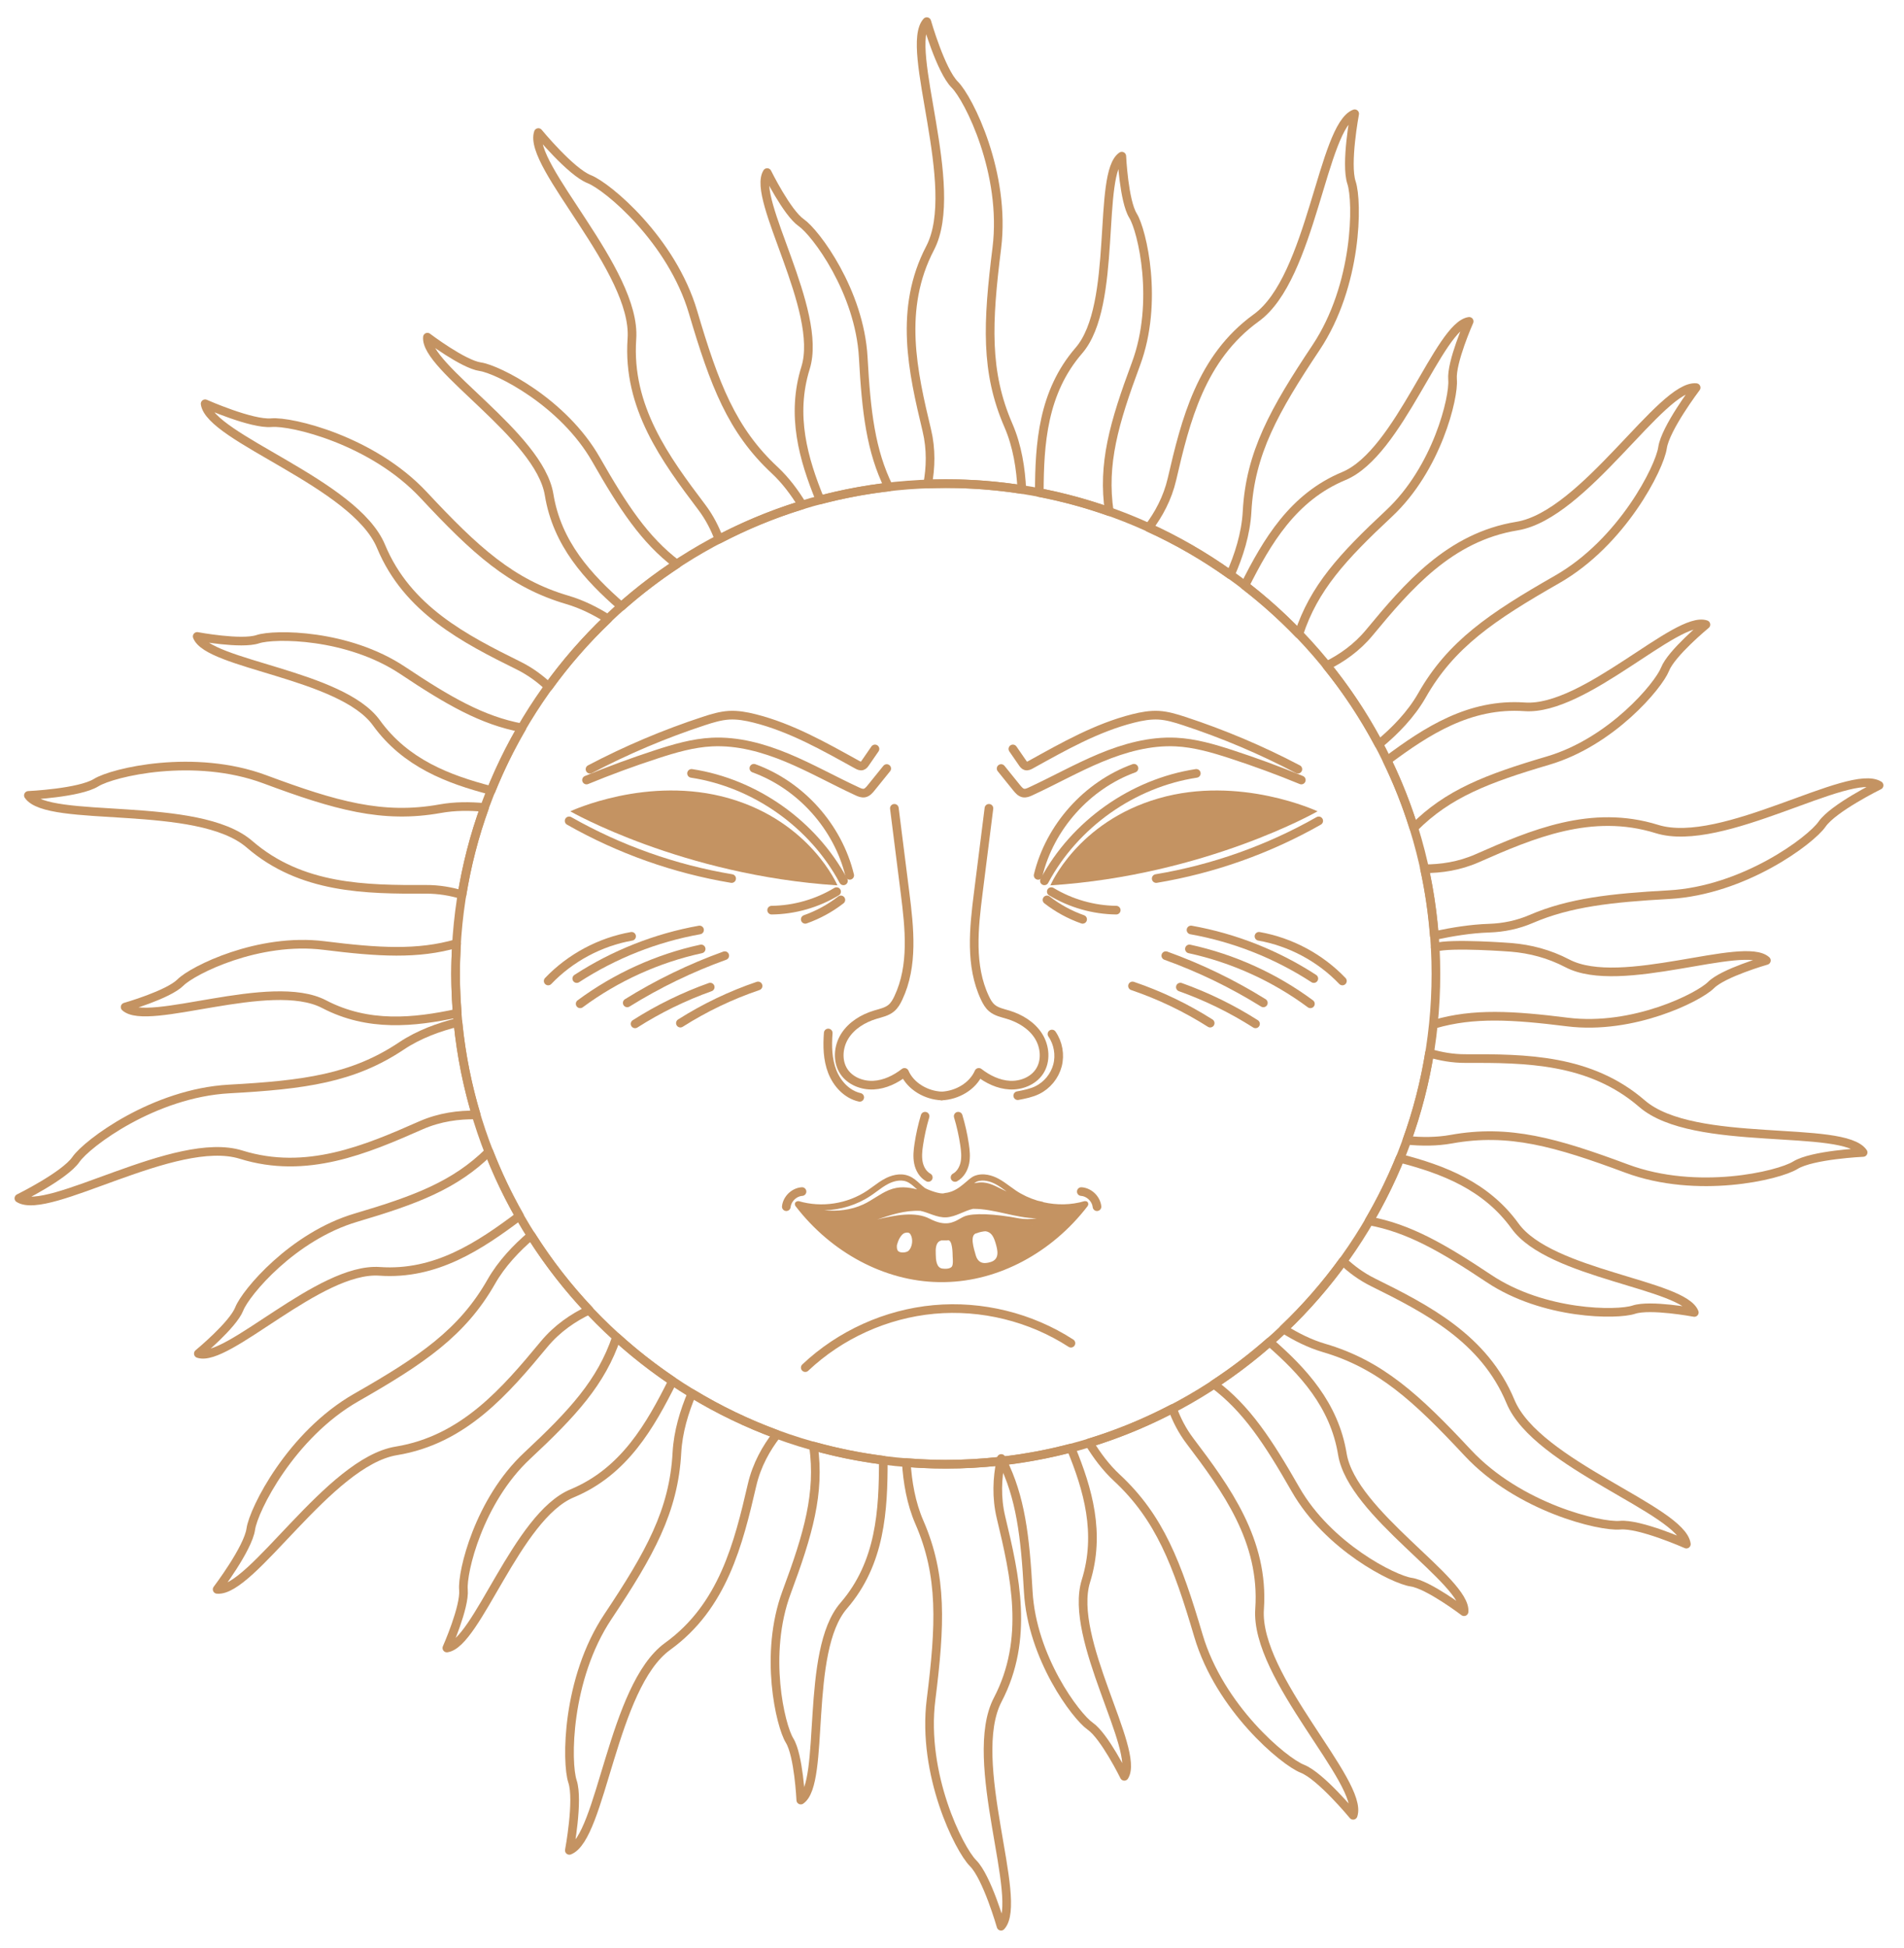 <svg width="88" height="90" viewBox="0 0 88 90" fill="none" xmlns="http://www.w3.org/2000/svg">
<path d="M47.226 22.618C47.182 21.667 47.02 20.607 46.61 19.663C45.531 17.182 45.639 14.916 46.071 11.464C46.502 8.012 44.776 4.56 44.129 3.913C43.482 3.266 42.835 1 42.835 1C41.757 2.187 44.453 8.659 42.988 11.464C41.523 14.269 42.188 17.182 42.835 19.879C43.047 20.762 43.014 21.615 42.876 22.366C43.153 22.357 43.431 22.346 43.711 22.346C44.907 22.346 46.081 22.439 47.226 22.618Z" stroke="#C49362" stroke-width="0.4" stroke-miterlimit="10" stroke-linecap="round" stroke-linejoin="round"/>
<path d="M41.888 67.576C41.944 68.476 42.108 69.456 42.492 70.337C43.571 72.818 43.463 75.084 43.031 78.535C42.599 81.987 44.326 85.439 44.973 86.087C45.62 86.734 46.267 89 46.267 89C47.344 87.813 44.648 81.341 46.114 78.535C47.579 75.73 46.914 72.818 46.267 70.121C46.042 69.188 46.093 68.289 46.25 67.509C45.416 67.602 44.569 67.654 43.71 67.654C43.096 67.655 42.489 67.623 41.888 67.576Z" stroke="#C49362" stroke-width="0.4" stroke-miterlimit="10" stroke-linecap="round" stroke-linejoin="round"/>
<path d="M66.315 47.316C68.109 46.796 69.913 46.905 72.444 47.222C75.478 47.601 78.511 46.084 79.079 45.516C79.648 44.947 81.639 44.378 81.639 44.378C80.597 43.431 74.908 45.8 72.444 44.513C71.589 44.066 70.722 43.848 69.857 43.774C69.857 43.774 67.063 43.556 66.333 43.774" stroke="#C49362" stroke-width="0.4" stroke-miterlimit="10" stroke-linecap="round" stroke-linejoin="round"/>
<path d="M21.104 43.595C19.311 44.113 17.507 44.004 14.979 43.688C11.945 43.308 8.912 44.826 8.343 45.394C7.775 45.963 5.783 46.531 5.783 46.531C6.826 47.478 12.514 45.11 14.979 46.397C17.02 47.462 19.126 47.245 21.135 46.815C21.088 46.215 21.056 45.611 21.056 44.999C21.056 44.528 21.076 44.06 21.104 43.595Z" stroke="#C49362" stroke-width="0.4" stroke-miterlimit="10" stroke-linecap="round" stroke-linejoin="round"/>
<path d="M52.502 16.818C53.569 13.953 52.789 10.652 52.367 9.967C51.944 9.283 51.848 7.215 51.848 7.215C50.687 8.012 51.685 14.092 49.865 16.195C48.194 18.127 48.041 20.499 48.035 22.762C49.144 22.976 50.224 23.271 51.269 23.641C50.945 21.435 51.483 19.56 52.502 16.818Z" stroke="#C49362" stroke-width="0.4" stroke-miterlimit="10" stroke-linecap="round" stroke-linejoin="round"/>
<path d="M36.356 73.569C35.29 76.434 36.069 79.735 36.492 80.419C36.915 81.104 37.011 83.172 37.011 83.172C38.172 82.375 37.174 76.294 38.994 74.192C40.704 72.215 40.825 69.776 40.825 67.467C39.723 67.326 38.646 67.108 37.6 66.815C37.901 68.99 37.366 70.856 36.356 73.569Z" stroke="#C49362" stroke-width="0.4" stroke-miterlimit="10" stroke-linecap="round" stroke-linejoin="round"/>
<path d="M75.891 50.994C73.497 48.923 70.51 48.901 67.737 48.911C67.14 48.913 66.581 48.812 66.068 48.658C65.842 50.048 65.493 51.395 65.026 52.688C65.698 52.753 66.401 52.757 67.079 52.634C69.742 52.154 71.922 52.78 75.182 53.993C78.443 55.206 82.199 54.32 82.978 53.839C83.757 53.358 86.111 53.249 86.111 53.249C85.203 51.927 78.284 53.063 75.891 50.994Z" stroke="#C49362" stroke-width="0.4" stroke-miterlimit="10" stroke-linecap="round" stroke-linejoin="round"/>
<path d="M20.343 37.366C17.68 37.845 15.501 37.22 12.24 36.007C8.979 34.794 5.223 35.68 4.444 36.161C3.665 36.642 1.312 36.751 1.312 36.751C2.219 38.074 9.137 36.937 11.531 39.008C13.924 41.078 16.911 41.102 19.685 41.091C20.282 41.088 20.841 41.187 21.354 41.34C21.58 39.951 21.93 38.603 22.397 37.31C21.725 37.244 21.022 37.244 20.343 37.366Z" stroke="#C49362" stroke-width="0.4" stroke-miterlimit="10" stroke-linecap="round" stroke-linejoin="round"/>
<path d="M57.638 23.637C57.783 20.935 58.894 18.957 60.824 16.062C62.754 13.168 62.755 9.308 62.465 8.44C62.175 7.572 62.611 5.256 62.611 5.256C61.116 5.836 60.631 12.83 58.066 14.683C55.502 16.537 54.792 19.439 54.166 22.141C53.961 23.024 53.55 23.771 53.092 24.38C54.424 24.987 55.686 25.719 56.865 26.561C57.253 25.689 57.583 24.667 57.638 23.637Z" stroke="#C49362" stroke-width="0.4" stroke-miterlimit="10" stroke-linecap="round" stroke-linejoin="round"/>
<path d="M31.286 67.116C31.141 69.817 30.031 71.795 28.101 74.69C26.171 77.584 26.17 81.444 26.46 82.312C26.749 83.18 26.314 85.496 26.314 85.496C27.809 84.916 28.294 77.922 30.858 76.069C33.423 74.216 34.132 71.313 34.759 68.612C34.975 67.68 35.42 66.901 35.907 66.275C34.53 65.77 33.215 65.134 31.978 64.383C31.627 65.213 31.338 66.16 31.286 67.116Z" stroke="#C49362" stroke-width="0.4" stroke-miterlimit="10" stroke-linecap="round" stroke-linejoin="round"/>
<path d="M68.811 59.071C71.355 60.768 74.746 60.768 75.51 60.513C76.273 60.259 78.308 60.642 78.308 60.642C77.799 59.328 71.652 58.902 70.023 56.648C68.674 54.782 66.693 54.034 64.704 53.519C64.297 54.521 63.82 55.486 63.28 56.411C65.119 56.749 66.686 57.655 68.811 59.071Z" stroke="#C49362" stroke-width="0.4" stroke-miterlimit="10" stroke-linecap="round" stroke-linejoin="round"/>
<path d="M18.611 30.976C16.067 29.28 12.676 29.28 11.912 29.534C11.149 29.788 9.114 29.406 9.114 29.406C9.622 30.72 15.77 31.145 17.398 33.399C18.744 35.261 20.717 36.009 22.701 36.524C23.106 35.521 23.58 34.556 24.119 33.631C22.289 33.289 20.727 32.387 18.611 30.976Z" stroke="#C49362" stroke-width="0.4" stroke-miterlimit="10" stroke-linecap="round" stroke-linejoin="round"/>
<path d="M60.031 29.296C60.727 27.17 62.048 25.731 64.192 23.731C66.428 21.645 67.207 18.344 67.135 17.543C67.063 16.742 67.903 14.849 67.903 14.849C66.507 15.042 64.68 20.927 62.112 21.995C59.75 22.976 58.553 25.033 57.534 27.056C58.42 27.741 59.255 28.489 60.031 29.296Z" stroke="#C49362" stroke-width="0.4" stroke-miterlimit="10" stroke-linecap="round" stroke-linejoin="round"/>
<path d="M24.364 67.263C22.128 69.349 21.348 72.65 21.42 73.451C21.493 74.252 20.653 76.145 20.653 76.145C22.049 75.952 23.876 70.067 26.444 69C28.854 67.998 30.052 65.876 31.086 63.813C30.173 63.199 29.307 62.521 28.495 61.784C27.791 63.863 26.478 65.291 24.364 67.263Z" stroke="#C49362" stroke-width="0.4" stroke-miterlimit="10" stroke-linecap="round" stroke-linejoin="round"/>
<path d="M59.326 61.406C59.901 61.767 60.53 62.086 61.196 62.281C63.791 63.044 65.461 64.579 67.834 67.122C70.208 69.666 73.964 70.554 74.876 70.471C75.788 70.389 77.941 71.345 77.941 71.345C77.722 69.757 71.025 67.678 69.811 64.755C68.597 61.833 65.935 60.476 63.45 59.245C62.913 58.979 62.459 58.639 62.068 58.27C61.251 59.399 60.332 60.447 59.326 61.406Z" stroke="#C49362" stroke-width="0.4" stroke-miterlimit="10" stroke-linecap="round" stroke-linejoin="round"/>
<path d="M28.099 28.593C27.524 28.232 26.892 27.914 26.227 27.719C23.631 26.957 21.961 25.422 19.588 22.879C17.215 20.335 13.459 19.448 12.546 19.53C11.634 19.612 9.481 18.656 9.481 18.656C9.701 20.244 16.397 22.323 17.611 25.246C18.825 28.168 21.487 29.526 23.973 30.756C24.509 31.022 24.965 31.362 25.356 31.73C26.172 30.6 27.091 29.552 28.099 28.593Z" stroke="#C49362" stroke-width="0.4" stroke-miterlimit="10" stroke-linecap="round" stroke-linejoin="round"/>
<path d="M65.724 32.124C67.062 29.772 68.94 28.5 71.961 26.775C74.982 25.05 76.709 21.598 76.839 20.692C76.969 19.787 78.393 17.91 78.393 17.91C76.797 17.758 73.235 23.798 70.112 24.308C66.989 24.818 65.056 27.097 63.287 29.233C62.708 29.932 62.006 30.417 61.323 30.756C62.236 31.883 63.042 33.1 63.728 34.39C64.463 33.784 65.215 33.019 65.724 32.124Z" stroke="#C49362" stroke-width="0.4" stroke-miterlimit="10" stroke-linecap="round" stroke-linejoin="round"/>
<path d="M22.706 59.221C21.367 61.572 19.49 62.846 16.469 64.57C13.448 66.295 11.72 69.747 11.591 70.653C11.461 71.559 10.036 73.436 10.036 73.436C11.633 73.587 15.195 67.547 18.318 67.037C21.441 66.527 23.373 64.248 25.143 62.113C25.756 61.373 26.506 60.873 27.226 60.531C26.228 59.473 25.332 58.319 24.551 57.083C23.865 57.669 23.18 58.387 22.706 59.221Z" stroke="#C49362" stroke-width="0.4" stroke-miterlimit="10" stroke-linecap="round" stroke-linejoin="round"/>
<path d="M59.875 68.816C61.391 71.471 64.424 72.988 65.221 73.102C66.017 73.216 67.666 74.468 67.666 74.468C67.799 73.065 62.492 69.935 62.043 67.191C61.671 64.913 60.227 63.356 58.674 62.003C57.868 62.713 57.011 63.366 56.11 63.957C57.61 65.082 58.606 66.595 59.875 68.816Z" stroke="#C49362" stroke-width="0.4" stroke-miterlimit="10" stroke-linecap="round" stroke-linejoin="round"/>
<path d="M27.547 21.232C26.031 18.576 22.998 17.059 22.201 16.945C21.405 16.832 19.755 15.579 19.755 15.579C19.622 16.982 24.93 20.112 25.379 22.857C25.749 25.122 27.177 26.674 28.72 28.021C29.524 27.311 30.378 26.657 31.278 26.065C29.798 24.941 28.805 23.436 27.547 21.232Z" stroke="#C49362" stroke-width="0.4" stroke-miterlimit="10" stroke-linecap="round" stroke-linejoin="round"/>
<path d="M71.553 35.142C74.486 34.277 76.659 31.673 76.954 30.925C77.248 30.175 78.845 28.859 78.845 28.859C77.511 28.407 73.244 32.853 70.47 32.659C67.918 32.48 65.927 33.783 64.111 35.137C64.595 36.138 65.01 37.179 65.344 38.255C66.918 36.667 68.743 35.971 71.553 35.142Z" stroke="#C49362" stroke-width="0.4" stroke-miterlimit="10" stroke-linecap="round" stroke-linejoin="round"/>
<path d="M16.459 56.259C13.527 57.124 11.353 59.728 11.059 60.476C10.765 61.225 9.167 62.542 9.167 62.542C10.502 62.994 14.768 58.547 17.543 58.742C20.145 58.924 22.166 57.564 24.011 56.182C23.471 55.233 22.998 54.241 22.598 53.213C21.04 54.753 19.228 55.442 16.459 56.259Z" stroke="#C49362" stroke-width="0.4" stroke-miterlimit="10" stroke-linecap="round" stroke-linejoin="round"/>
<path d="M51.618 68.277C53.598 70.12 54.405 72.24 55.39 75.577C56.375 78.913 59.337 81.387 60.189 81.722C61.041 82.057 62.54 83.875 62.54 83.875C63.054 82.356 57.995 77.501 58.216 74.344C58.437 71.188 56.664 68.783 54.991 66.571C54.631 66.094 54.377 65.587 54.192 65.083C52.97 65.722 51.684 66.257 50.342 66.667C50.694 67.244 51.112 67.808 51.618 68.277Z" stroke="#C49362" stroke-width="0.4" stroke-miterlimit="10" stroke-linecap="round" stroke-linejoin="round"/>
<path d="M35.804 21.723C33.823 19.88 33.017 17.76 32.032 14.424C31.047 11.087 28.085 8.613 27.233 8.278C26.381 7.944 24.882 6.125 24.882 6.125C24.368 7.644 29.427 12.499 29.206 15.656C28.984 18.813 30.758 21.217 32.43 23.43C32.79 23.906 33.047 24.413 33.232 24.916C34.453 24.277 35.739 23.743 37.078 23.334C36.727 22.757 36.309 22.194 35.804 21.723Z" stroke="#C49362" stroke-width="0.4" stroke-miterlimit="10" stroke-linecap="round" stroke-linejoin="round"/>
<path d="M68.829 42.885C69.497 42.863 70.153 42.726 70.766 42.462C72.536 41.699 74.475 41.484 77.129 41.338C80.603 41.147 83.691 38.832 84.213 38.08C84.735 37.328 86.848 36.287 86.848 36.287C85.488 35.438 79.6 39.245 76.579 38.304C73.558 37.364 70.811 38.537 68.272 39.656C67.442 40.022 66.599 40.141 65.837 40.14C66.057 41.146 66.208 42.178 66.289 43.231C67.124 43.053 67.974 42.913 68.829 42.885Z" stroke="#C49362" stroke-width="0.4" stroke-miterlimit="10" stroke-linecap="round" stroke-linejoin="round"/>
<path d="M18.563 48.322C16.314 49.827 14.066 50.125 10.592 50.316C7.118 50.507 4.03 52.822 3.508 53.574C2.986 54.326 0.873 55.367 0.873 55.367C2.233 56.217 8.121 52.409 11.142 53.35C14.163 54.29 16.91 53.117 19.449 51.998C20.326 51.612 21.217 51.501 22.012 51.517C21.599 50.14 21.311 48.71 21.167 47.237C20.292 47.453 19.36 47.79 18.563 48.322Z" stroke="#C49362" stroke-width="0.4" stroke-miterlimit="10" stroke-linecap="round" stroke-linejoin="round"/>
<path d="M47.524 73.533C47.693 76.586 49.726 79.3 50.388 79.758C51.049 80.216 51.964 82.074 51.964 82.074C52.71 80.878 49.364 75.704 50.19 73.049C50.876 70.846 50.282 68.81 49.499 66.906C48.469 67.177 47.41 67.375 46.329 67.5C47.168 69.178 47.383 70.978 47.524 73.533Z" stroke="#C49362" stroke-width="0.4" stroke-miterlimit="10" stroke-linecap="round" stroke-linejoin="round"/>
<path d="M39.898 16.514C39.729 13.462 37.696 10.748 37.034 10.29C36.373 9.832 35.458 7.974 35.458 7.974C34.712 9.169 38.058 14.343 37.231 16.998C36.551 19.185 37.13 21.209 37.905 23.1C38.934 22.828 39.991 22.629 41.072 22.504C40.251 20.838 40.037 19.047 39.898 16.514Z" stroke="#C49362" stroke-width="0.4" stroke-miterlimit="10" stroke-linecap="round" stroke-linejoin="round"/>
<path d="M46.251 67.51C46.277 67.507 46.303 67.503 46.329 67.5C46.31 67.463 46.295 67.424 46.276 67.388C46.267 67.427 46.259 67.469 46.251 67.51Z" stroke="#C49362" stroke-width="0.4" stroke-miterlimit="10" stroke-linecap="round" stroke-linejoin="round"/>
<path d="M48.548 40.908C48.548 40.908 49.787 37.977 53.547 36.889C57.307 35.802 60.896 37.487 60.896 37.487C60.896 37.487 55.716 40.445 48.548 40.908Z" fill="#C49362"/>
<path d="M43.711 67.655C56.223 67.655 66.366 57.512 66.366 45C66.366 32.488 56.223 22.345 43.711 22.345C31.199 22.345 21.056 32.488 21.056 45C21.056 57.512 31.199 67.655 43.711 67.655Z" stroke="#C49362" stroke-width="0.4" stroke-miterlimit="10" stroke-linecap="round" stroke-linejoin="round"/>
<path d="M48.27 40.699C49.672 38.078 52.353 36.182 55.291 35.734" stroke="#C49362" stroke-width="0.4" stroke-miterlimit="10" stroke-linecap="round" stroke-linejoin="round"/>
<path d="M48.589 41.197C49.49 41.742 50.538 42.041 51.59 42.053" stroke="#C49362" stroke-width="0.4" stroke-miterlimit="10" stroke-linecap="round" stroke-linejoin="round"/>
<path d="M48.391 41.579C48.887 41.964 49.444 42.269 50.037 42.477" stroke="#C49362" stroke-width="0.4" stroke-miterlimit="10" stroke-linecap="round" stroke-linejoin="round"/>
<path d="M53.438 40.593C56.072 40.154 58.627 39.248 60.949 37.928" stroke="#C49362" stroke-width="0.4" stroke-miterlimit="10" stroke-linecap="round" stroke-linejoin="round"/>
<path d="M47.981 40.446C48.524 38.204 50.243 36.284 52.41 35.497" stroke="#C49362" stroke-width="0.4" stroke-miterlimit="10" stroke-linecap="round" stroke-linejoin="round"/>
<path d="M46.27 35.51C46.512 35.809 46.753 36.108 46.994 36.406C47.077 36.507 47.169 36.615 47.297 36.641C47.411 36.663 47.526 36.615 47.631 36.566C48.717 36.065 49.761 35.475 50.865 35.015C51.969 34.556 53.152 34.228 54.346 34.286C55.226 34.329 56.08 34.58 56.918 34.853C58.008 35.209 59.085 35.604 60.145 36.041" stroke="#C49362" stroke-width="0.4" stroke-miterlimit="10" stroke-linecap="round" stroke-linejoin="round"/>
<path d="M46.814 34.604C46.963 34.82 47.112 35.037 47.261 35.252C47.3 35.308 47.342 35.366 47.406 35.387C47.484 35.412 47.567 35.371 47.639 35.331C49.16 34.49 50.691 33.618 52.376 33.195C52.762 33.098 53.159 33.025 53.557 33.047C53.955 33.071 54.341 33.189 54.72 33.313C56.533 33.907 58.297 34.653 59.985 35.541" stroke="#C49362" stroke-width="0.4" stroke-miterlimit="10" stroke-linecap="round" stroke-linejoin="round"/>
<path d="M45.707 37.348C45.544 38.647 45.379 39.945 45.216 41.245C45.009 42.882 44.818 44.623 45.525 46.114C45.606 46.285 45.701 46.454 45.845 46.575C46.053 46.752 46.334 46.806 46.595 46.885C47.152 47.054 47.681 47.375 47.994 47.865C48.306 48.355 48.362 49.029 48.039 49.512C47.748 49.949 47.195 50.164 46.672 50.138C46.148 50.111 45.654 49.87 45.239 49.549C44.957 50.199 44.23 50.609 43.522 50.639" stroke="#C49362" stroke-width="0.4" stroke-miterlimit="10" stroke-linecap="round" stroke-linejoin="round"/>
<path d="M49.976 55.056C50.34 55.081 50.661 55.392 50.701 55.754" stroke="#C49362" stroke-width="0.4" stroke-miterlimit="10" stroke-linecap="round" stroke-linejoin="round"/>
<path d="M44.287 51.574C44.416 52.003 44.514 52.442 44.58 52.885C44.622 53.163 44.651 53.449 44.596 53.725C44.539 54.001 44.387 54.269 44.14 54.404" stroke="#C49362" stroke-width="0.4" stroke-miterlimit="10" stroke-linecap="round" stroke-linejoin="round"/>
<path d="M38.705 40.908C38.705 40.908 37.466 37.977 33.706 36.889C29.946 35.802 26.357 37.487 26.357 37.487C26.357 37.487 31.537 40.445 38.705 40.908Z" fill="#C49362"/>
<path d="M38.983 40.699C37.582 38.078 34.9 36.182 31.962 35.734" stroke="#C49362" stroke-width="0.4" stroke-miterlimit="10" stroke-linecap="round" stroke-linejoin="round"/>
<path d="M38.665 41.197C37.765 41.742 36.717 42.041 35.664 42.053" stroke="#C49362" stroke-width="0.4" stroke-miterlimit="10" stroke-linecap="round" stroke-linejoin="round"/>
<path d="M38.863 41.579C38.368 41.964 37.81 42.269 37.218 42.477" stroke="#C49362" stroke-width="0.4" stroke-miterlimit="10" stroke-linecap="round" stroke-linejoin="round"/>
<path d="M33.815 40.593C31.182 40.154 28.626 39.248 26.304 37.928" stroke="#C49362" stroke-width="0.4" stroke-miterlimit="10" stroke-linecap="round" stroke-linejoin="round"/>
<path d="M39.272 40.446C38.73 38.204 37.011 36.284 34.843 35.497" stroke="#C49362" stroke-width="0.4" stroke-miterlimit="10" stroke-linecap="round" stroke-linejoin="round"/>
<path d="M40.983 35.51C40.742 35.809 40.501 36.108 40.259 36.406C40.177 36.507 40.085 36.615 39.956 36.641C39.843 36.663 39.727 36.615 39.622 36.566C38.537 36.065 37.492 35.475 36.389 35.015C35.284 34.556 34.101 34.228 32.907 34.286C32.028 34.329 31.173 34.58 30.336 34.853C29.246 35.209 28.168 35.604 27.108 36.041" stroke="#C49362" stroke-width="0.4" stroke-miterlimit="10" stroke-linecap="round" stroke-linejoin="round"/>
<path d="M40.44 34.604C40.291 34.82 40.142 35.037 39.993 35.252C39.954 35.308 39.912 35.366 39.848 35.387C39.77 35.412 39.687 35.371 39.615 35.331C38.094 34.49 36.563 33.618 34.878 33.195C34.492 33.098 34.095 33.025 33.697 33.047C33.299 33.071 32.913 33.189 32.534 33.313C30.721 33.907 28.957 34.653 27.269 35.541" stroke="#C49362" stroke-width="0.4" stroke-miterlimit="10" stroke-linecap="round" stroke-linejoin="round"/>
<path d="M41.336 37.348C41.5 38.647 41.664 39.945 41.828 41.245C42.035 42.882 42.226 44.623 41.518 46.114C41.438 46.285 41.342 46.454 41.199 46.575C40.99 46.752 40.709 46.806 40.448 46.885C39.892 47.054 39.362 47.375 39.05 47.865C38.737 48.355 38.682 49.029 39.004 49.512C39.296 49.949 39.849 50.164 40.372 50.138C40.895 50.112 41.39 49.87 41.805 49.549C42.087 50.199 42.814 50.609 43.521 50.639" stroke="#C49362" stroke-width="0.4" stroke-miterlimit="10" stroke-linecap="round" stroke-linejoin="round"/>
<path d="M37.068 55.056C36.704 55.081 36.382 55.392 36.342 55.754" stroke="#C49362" stroke-width="0.4" stroke-miterlimit="10" stroke-linecap="round" stroke-linejoin="round"/>
<path d="M42.756 51.574C42.628 52.003 42.53 52.442 42.464 52.885C42.422 53.163 42.393 53.449 42.448 53.725C42.504 54.001 42.656 54.269 42.904 54.404" stroke="#C49362" stroke-width="0.4" stroke-miterlimit="10" stroke-linecap="round" stroke-linejoin="round"/>
<path d="M37.218 63.19C38.828 61.668 40.956 60.706 43.163 60.503C45.368 60.3 47.637 60.858 49.497 62.062" stroke="#C49362" stroke-width="0.4" stroke-miterlimit="10" stroke-linecap="round" stroke-linejoin="round"/>
<path d="M25.336 45.326C26.36 44.254 27.732 43.52 29.191 43.262" stroke="#C49362" stroke-width="0.4" stroke-miterlimit="10" stroke-linecap="round" stroke-linejoin="round"/>
<path d="M26.657 45.214C28.374 44.097 30.316 43.329 32.332 42.969" stroke="#C49362" stroke-width="0.4" stroke-miterlimit="10" stroke-linecap="round" stroke-linejoin="round"/>
<path d="M26.814 46.381C28.47 45.154 30.391 44.282 32.406 43.845" stroke="#C49362" stroke-width="0.4" stroke-miterlimit="10" stroke-linecap="round" stroke-linejoin="round"/>
<path d="M28.99 46.338C30.41 45.455 31.923 44.722 33.497 44.156" stroke="#C49362" stroke-width="0.4" stroke-miterlimit="10" stroke-linecap="round" stroke-linejoin="round"/>
<path d="M29.352 47.307C30.441 46.613 31.608 46.042 32.825 45.609" stroke="#C49362" stroke-width="0.4" stroke-miterlimit="10" stroke-linecap="round" stroke-linejoin="round"/>
<path d="M31.447 47.273C32.57 46.56 33.778 45.982 35.037 45.555" stroke="#C49362" stroke-width="0.4" stroke-miterlimit="10" stroke-linecap="round" stroke-linejoin="round"/>
<path d="M62.044 45.326C61.02 44.254 59.648 43.52 58.188 43.262" stroke="#C49362" stroke-width="0.4" stroke-miterlimit="10" stroke-linecap="round" stroke-linejoin="round"/>
<path d="M60.722 45.214C59.006 44.097 57.063 43.329 55.047 42.969" stroke="#C49362" stroke-width="0.4" stroke-miterlimit="10" stroke-linecap="round" stroke-linejoin="round"/>
<path d="M60.565 46.381C58.909 45.154 56.988 44.282 54.973 43.845" stroke="#C49362" stroke-width="0.4" stroke-miterlimit="10" stroke-linecap="round" stroke-linejoin="round"/>
<path d="M58.39 46.338C56.97 45.455 55.456 44.722 53.882 44.156" stroke="#C49362" stroke-width="0.4" stroke-miterlimit="10" stroke-linecap="round" stroke-linejoin="round"/>
<path d="M58.028 47.307C56.938 46.613 55.771 46.042 54.554 45.609" stroke="#C49362" stroke-width="0.4" stroke-miterlimit="10" stroke-linecap="round" stroke-linejoin="round"/>
<path d="M55.933 47.273C54.81 46.56 53.602 45.982 52.343 45.555" stroke="#C49362" stroke-width="0.4" stroke-miterlimit="10" stroke-linecap="round" stroke-linejoin="round"/>
<path d="M38.28 47.729C38.234 48.331 38.247 48.952 38.467 49.514C38.687 50.075 39.146 50.572 39.735 50.702" stroke="#C49362" stroke-width="0.4" stroke-miterlimit="10" stroke-linecap="round" stroke-linejoin="round"/>
<path d="M47.038 50.625C47.347 50.566 47.659 50.506 47.942 50.368C48.398 50.146 48.747 49.718 48.876 49.228C49.004 48.738 48.908 48.194 48.62 47.777" stroke="#C49362" stroke-width="0.4" stroke-miterlimit="10" stroke-linecap="round" stroke-linejoin="round"/>
<path d="M50.297 55.658C50.302 55.632 50.298 55.608 50.288 55.584C50.286 55.578 50.289 55.571 50.286 55.566C50.285 55.564 50.283 55.564 50.282 55.562C50.28 55.56 50.281 55.557 50.279 55.556C50.261 55.529 50.233 55.512 50.203 55.502C50.195 55.499 50.187 55.502 50.178 55.502C50.159 55.499 50.14 55.494 50.121 55.499C49.504 55.681 48.845 55.689 48.221 55.547C48.21 55.542 48.207 55.531 48.194 55.529C48.109 55.514 48.029 55.49 47.945 55.473C47.597 55.367 47.262 55.215 46.958 55.012C46.864 54.949 46.774 54.882 46.683 54.816C46.505 54.685 46.32 54.55 46.116 54.445C45.894 54.33 45.459 54.164 45.035 54.333C44.921 54.378 44.802 54.48 44.666 54.598C44.482 54.756 44.264 54.941 44.004 55.043C43.99 55.048 43.976 55.053 43.962 55.058C43.878 55.088 43.79 55.111 43.697 55.119C43.684 55.12 43.672 55.123 43.661 55.127C43.452 55.206 42.842 54.952 42.749 54.892C42.669 54.833 42.596 54.766 42.523 54.7C42.37 54.56 42.212 54.416 42.005 54.334C41.581 54.165 41.147 54.332 40.925 54.446C40.719 54.551 40.535 54.687 40.357 54.817C40.267 54.883 40.176 54.949 40.083 55.012C39.164 55.625 37.982 55.809 36.92 55.499C36.91 55.495 36.9 55.5 36.889 55.5C36.877 55.499 36.868 55.499 36.856 55.502C36.833 55.506 36.813 55.516 36.794 55.532C36.787 55.536 36.779 55.535 36.773 55.541C36.771 55.543 36.773 55.546 36.77 55.549C36.768 55.552 36.764 55.552 36.761 55.556C36.743 55.582 36.736 55.612 36.737 55.642C36.737 55.646 36.74 55.649 36.74 55.654C36.743 55.678 36.75 55.703 36.765 55.724C38.42 57.882 40.888 59.196 43.369 59.239H43.671C46.15 59.197 48.617 57.883 50.271 55.724C50.279 55.714 50.278 55.702 50.283 55.691C50.291 55.678 50.296 55.67 50.297 55.658ZM45.503 58.675L45.501 58.673C45.503 58.673 45.506 58.673 45.508 58.672C45.507 58.674 45.505 58.675 45.503 58.675ZM41.489 57.777C41.45 57.71 41.447 57.621 41.454 57.532C41.492 57.399 41.535 57.265 41.611 57.156C41.673 57.068 41.731 56.986 41.848 56.961C42.015 56.925 42.071 56.981 42.126 57.135C42.195 57.33 42.154 57.624 41.999 57.785C41.899 57.888 41.568 57.913 41.489 57.777ZM43.261 57.623C43.3 57.42 43.386 57.346 43.512 57.313C43.605 57.313 43.698 57.313 43.791 57.313C43.803 57.313 43.807 57.304 43.818 57.302L43.82 57.303C44.029 57.306 44.026 57.928 44.03 58.047C44.035 58.157 44.063 58.424 43.995 58.52C43.914 58.634 43.674 58.633 43.549 58.613C43.27 58.571 43.253 58.186 43.249 57.954C43.248 57.847 43.24 57.727 43.261 57.623ZM47.703 56.61C47.701 56.608 47.7 56.606 47.699 56.604C47.703 56.604 47.706 56.603 47.709 56.603C47.708 56.606 47.705 56.608 47.703 56.61ZM47.112 56.297C45.945 56.075 44.972 56.04 44.572 56.203C44.507 56.23 44.438 56.269 44.364 56.311C44.067 56.48 43.696 56.69 42.969 56.311C42.304 55.965 41.389 56.144 40.547 56.342C41.186 56.13 41.822 55.917 42.514 55.947C42.517 55.947 42.519 55.943 42.523 55.943C42.932 56.027 43.307 56.27 43.734 56.247C44.177 56.223 44.559 55.942 44.988 55.85C44.991 55.85 44.992 55.854 44.996 55.854C45.941 55.85 46.95 56.282 47.913 56.293C47.634 56.334 47.36 56.343 47.112 56.297ZM45.166 56.974C45.179 56.973 45.183 56.963 45.193 56.96C45.312 56.922 45.431 56.896 45.551 56.889C45.792 56.924 45.913 57.1 46.008 57.417C46.109 57.748 46.216 58.171 45.8 58.307C45.445 58.423 45.193 58.358 45.089 57.97C45.026 57.734 44.776 57.014 45.166 56.974ZM45.142 54.597C45.461 54.473 45.808 54.608 45.987 54.699C46.171 54.793 46.338 54.916 46.516 55.046C46.517 55.047 46.518 55.048 46.519 55.048C46.515 55.046 46.509 55.045 46.505 55.043C46.158 54.892 45.837 54.668 45.448 54.637C45.302 54.626 45.162 54.644 45.023 54.673C45.069 54.639 45.11 54.611 45.142 54.597ZM40.244 55.248C40.341 55.184 40.434 55.115 40.528 55.046C40.705 54.916 40.872 54.793 41.058 54.698C41.237 54.607 41.585 54.472 41.902 54.597C42.06 54.66 42.193 54.78 42.334 54.909C42.352 54.925 42.371 54.939 42.39 54.956C41.967 54.852 41.559 54.789 41.071 54.993C40.662 55.164 40.312 55.457 39.91 55.644C39.32 55.918 38.713 55.972 38.09 55.924C38.852 55.903 39.606 55.675 40.244 55.248Z" fill="#C49362"/>
</svg>
